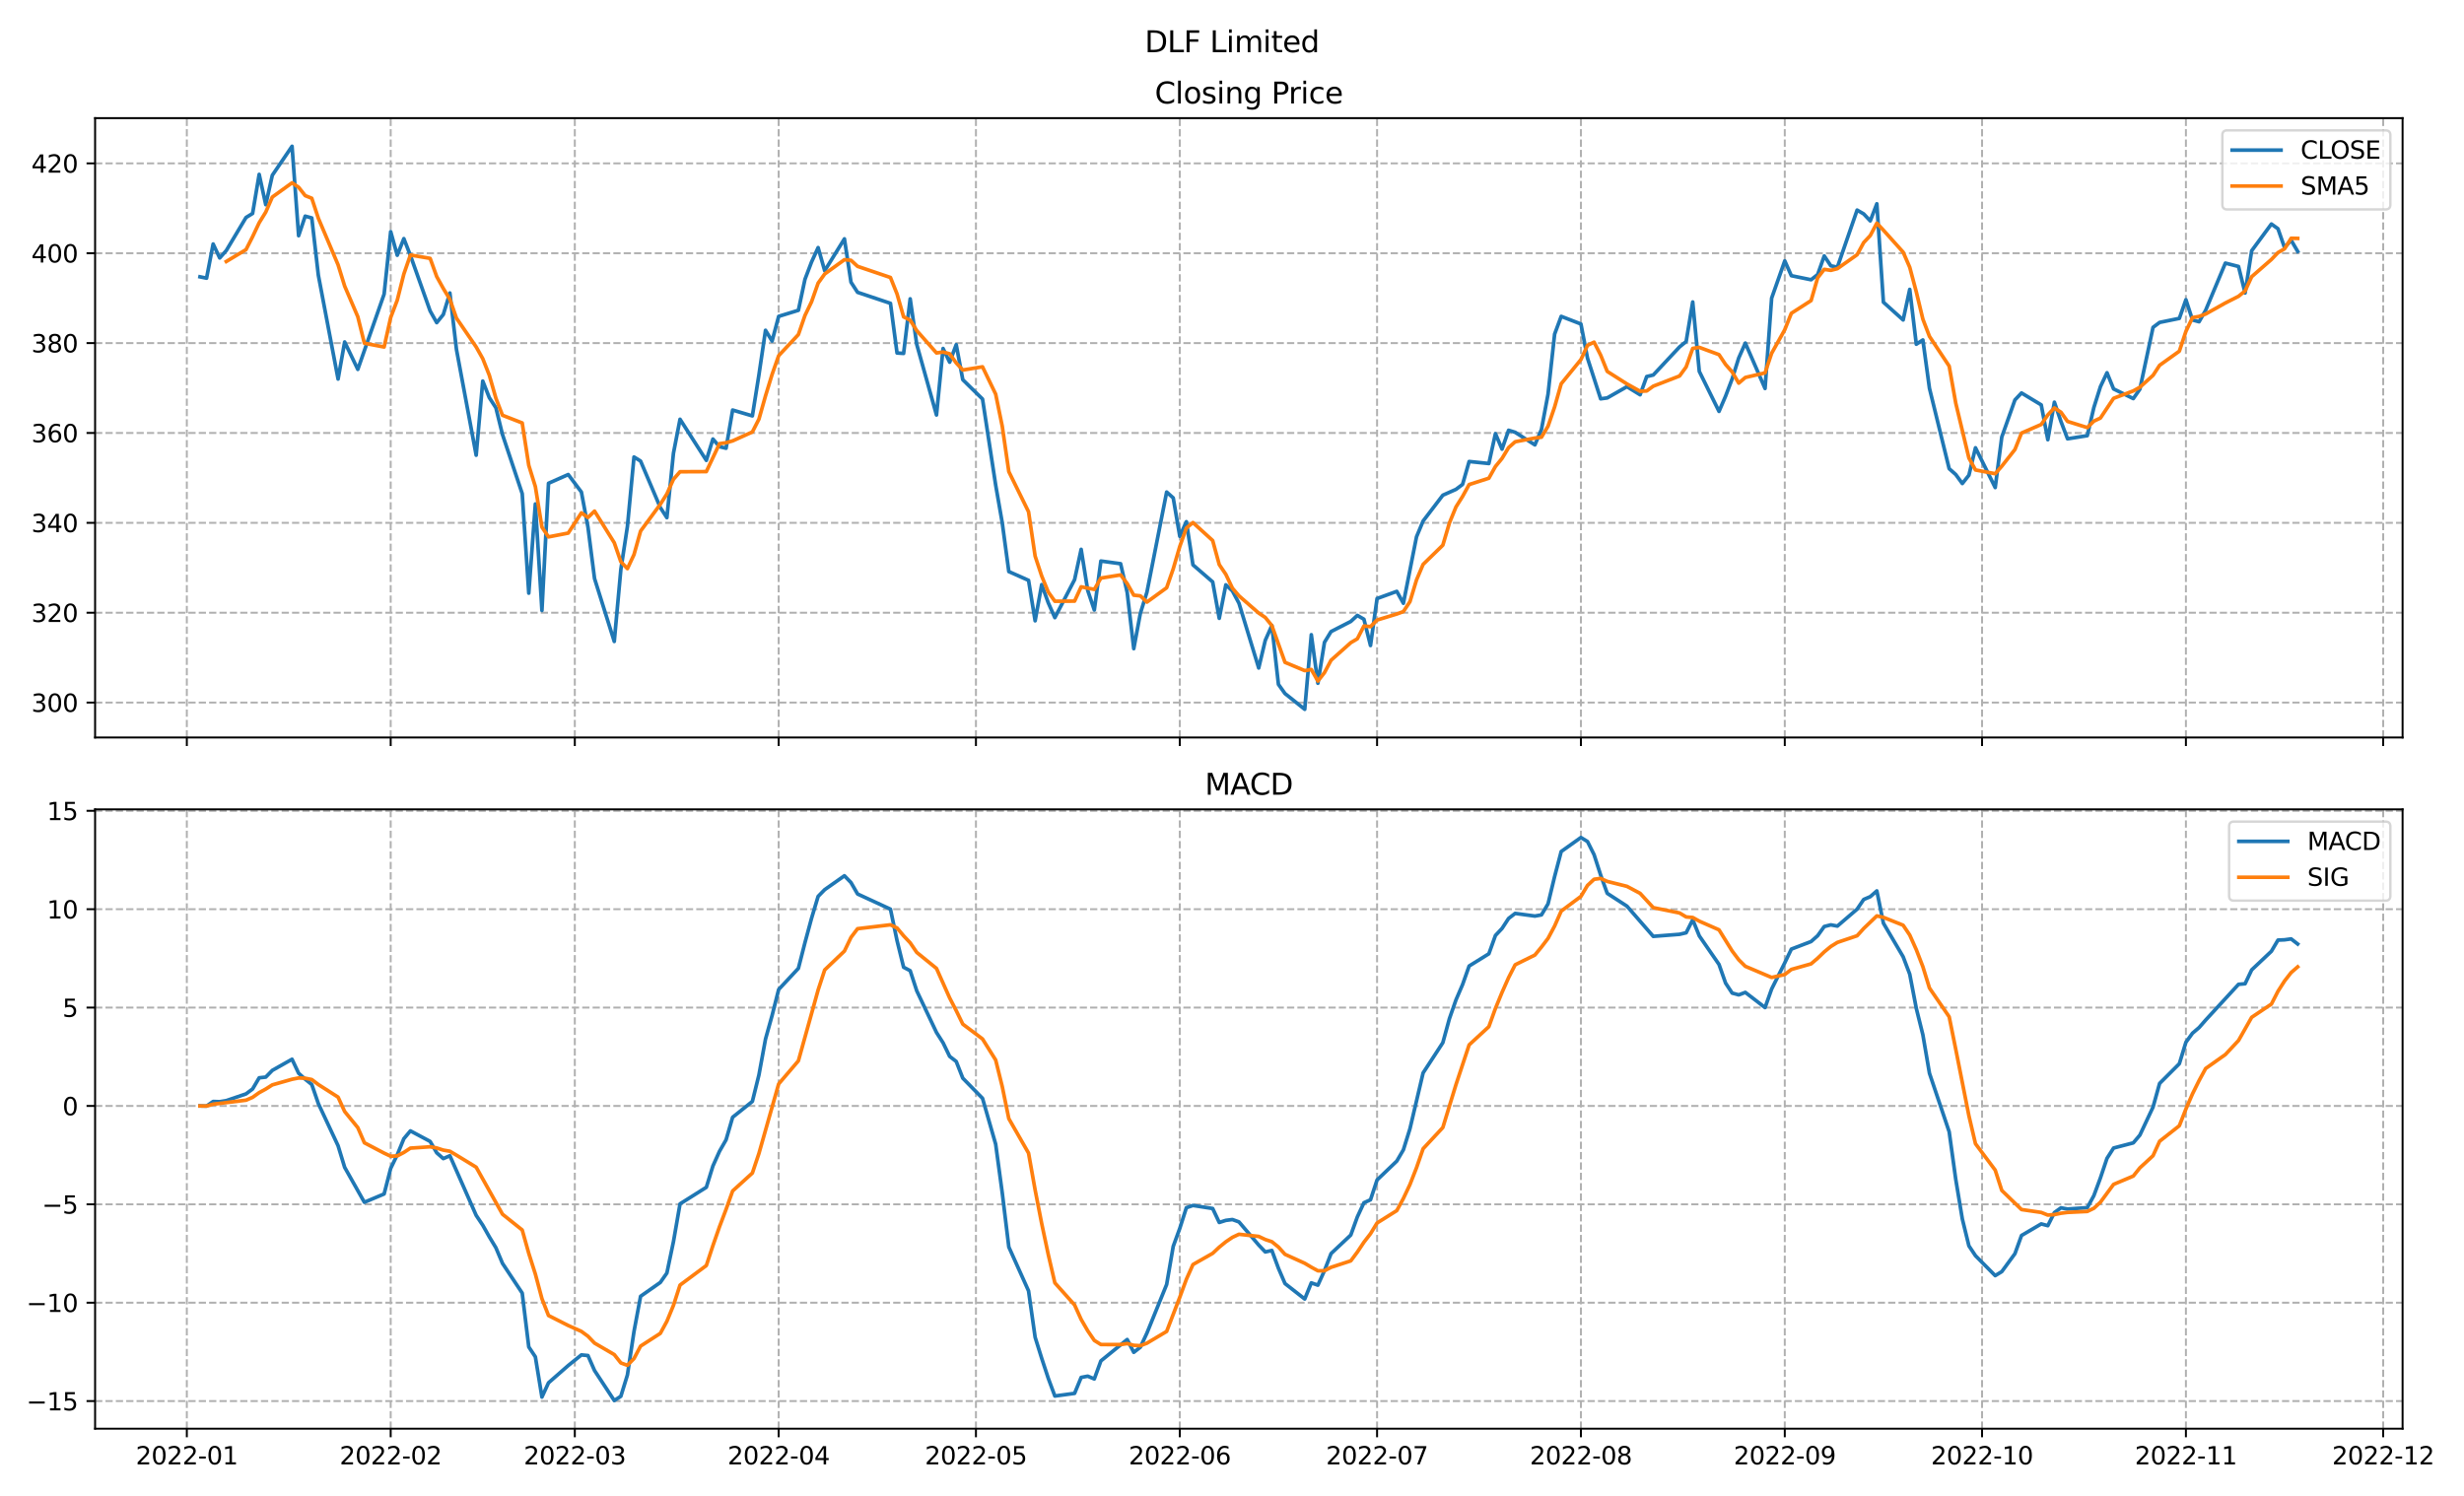 <?xml version="1.0" encoding="utf-8" standalone="no"?>
<!DOCTYPE svg PUBLIC "-//W3C//DTD SVG 1.1//EN"
  "http://www.w3.org/Graphics/SVG/1.1/DTD/svg11.dtd">
<svg xmlns:xlink="http://www.w3.org/1999/xlink" width="1008pt" height="612pt" viewBox="0 0 1008 612" xmlns="http://www.w3.org/2000/svg" version="1.1">
 <defs>
  <style type="text/css">*{stroke-linejoin: round; stroke-linecap: butt}</style>
 </defs>
 <g id="figure_1">
  <g id="patch_1">
   <path d="M 0 612 
L 1008 612 
L 1008 0 
L 0 0 
z
" style="fill: #ffffff"/>
  </g>
  <g id="axes_1">
   <g id="patch_2">
    <path d="M 38.905 301.718 
L 982.876 301.718 
L 982.876 48.332 
L 38.905 48.332 
z
" style="fill: #ffffff"/>
   </g>
   <g id="matplotlib.axis_1">
    <g id="xtick_1">
     <g id="line2d_1">
      <path d="M 76.432 301.718 
L 76.432 48.332 
" clip-path="url(#p56f698cfe9)" style="fill: none; stroke-dasharray: 2.96,1.28; stroke-dashoffset: 0; stroke: #b0b0b0; stroke-width: 0.8"/>
     </g>
     <g id="line2d_2">
      <defs>
       <path id="m2c0a112e47" d="M 0 0 
L 0 3.5 
" style="stroke: #000000; stroke-width: 0.8"/>
      </defs>
      <g>
       <use xlink:href="#m2c0a112e47" x="76.432" y="301.718" style="stroke: #000000; stroke-width: 0.8"/>
      </g>
     </g>
    </g>
    <g id="xtick_2">
     <g id="line2d_3">
      <path d="M 159.827 301.718 
L 159.827 48.332 
" clip-path="url(#p56f698cfe9)" style="fill: none; stroke-dasharray: 2.96,1.28; stroke-dashoffset: 0; stroke: #b0b0b0; stroke-width: 0.8"/>
     </g>
     <g id="line2d_4">
      <g>
       <use xlink:href="#m2c0a112e47" x="159.827" y="301.718" style="stroke: #000000; stroke-width: 0.8"/>
      </g>
     </g>
    </g>
    <g id="xtick_3">
     <g id="line2d_5">
      <path d="M 235.151 301.718 
L 235.151 48.332 
" clip-path="url(#p56f698cfe9)" style="fill: none; stroke-dasharray: 2.96,1.28; stroke-dashoffset: 0; stroke: #b0b0b0; stroke-width: 0.8"/>
     </g>
     <g id="line2d_6">
      <g>
       <use xlink:href="#m2c0a112e47" x="235.151" y="301.718" style="stroke: #000000; stroke-width: 0.8"/>
      </g>
     </g>
    </g>
    <g id="xtick_4">
     <g id="line2d_7">
      <path d="M 318.545 301.718 
L 318.545 48.332 
" clip-path="url(#p56f698cfe9)" style="fill: none; stroke-dasharray: 2.96,1.28; stroke-dashoffset: 0; stroke: #b0b0b0; stroke-width: 0.8"/>
     </g>
     <g id="line2d_8">
      <g>
       <use xlink:href="#m2c0a112e47" x="318.545" y="301.718" style="stroke: #000000; stroke-width: 0.8"/>
      </g>
     </g>
    </g>
    <g id="xtick_5">
     <g id="line2d_9">
      <path d="M 399.249 301.718 
L 399.249 48.332 
" clip-path="url(#p56f698cfe9)" style="fill: none; stroke-dasharray: 2.96,1.28; stroke-dashoffset: 0; stroke: #b0b0b0; stroke-width: 0.8"/>
     </g>
     <g id="line2d_10">
      <g>
       <use xlink:href="#m2c0a112e47" x="399.249" y="301.718" style="stroke: #000000; stroke-width: 0.8"/>
      </g>
     </g>
    </g>
    <g id="xtick_6">
     <g id="line2d_11">
      <path d="M 482.644 301.718 
L 482.644 48.332 
" clip-path="url(#p56f698cfe9)" style="fill: none; stroke-dasharray: 2.96,1.28; stroke-dashoffset: 0; stroke: #b0b0b0; stroke-width: 0.8"/>
     </g>
     <g id="line2d_12">
      <g>
       <use xlink:href="#m2c0a112e47" x="482.644" y="301.718" style="stroke: #000000; stroke-width: 0.8"/>
      </g>
     </g>
    </g>
    <g id="xtick_7">
     <g id="line2d_13">
      <path d="M 563.348 301.718 
L 563.348 48.332 
" clip-path="url(#p56f698cfe9)" style="fill: none; stroke-dasharray: 2.96,1.28; stroke-dashoffset: 0; stroke: #b0b0b0; stroke-width: 0.8"/>
     </g>
     <g id="line2d_14">
      <g>
       <use xlink:href="#m2c0a112e47" x="563.348" y="301.718" style="stroke: #000000; stroke-width: 0.8"/>
      </g>
     </g>
    </g>
    <g id="xtick_8">
     <g id="line2d_15">
      <path d="M 646.743 301.718 
L 646.743 48.332 
" clip-path="url(#p56f698cfe9)" style="fill: none; stroke-dasharray: 2.96,1.28; stroke-dashoffset: 0; stroke: #b0b0b0; stroke-width: 0.8"/>
     </g>
     <g id="line2d_16">
      <g>
       <use xlink:href="#m2c0a112e47" x="646.743" y="301.718" style="stroke: #000000; stroke-width: 0.8"/>
      </g>
     </g>
    </g>
    <g id="xtick_9">
     <g id="line2d_17">
      <path d="M 730.137 301.718 
L 730.137 48.332 
" clip-path="url(#p56f698cfe9)" style="fill: none; stroke-dasharray: 2.96,1.28; stroke-dashoffset: 0; stroke: #b0b0b0; stroke-width: 0.8"/>
     </g>
     <g id="line2d_18">
      <g>
       <use xlink:href="#m2c0a112e47" x="730.137" y="301.718" style="stroke: #000000; stroke-width: 0.8"/>
      </g>
     </g>
    </g>
    <g id="xtick_10">
     <g id="line2d_19">
      <path d="M 810.841 301.718 
L 810.841 48.332 
" clip-path="url(#p56f698cfe9)" style="fill: none; stroke-dasharray: 2.96,1.28; stroke-dashoffset: 0; stroke: #b0b0b0; stroke-width: 0.8"/>
     </g>
     <g id="line2d_20">
      <g>
       <use xlink:href="#m2c0a112e47" x="810.841" y="301.718" style="stroke: #000000; stroke-width: 0.8"/>
      </g>
     </g>
    </g>
    <g id="xtick_11">
     <g id="line2d_21">
      <path d="M 894.236 301.718 
L 894.236 48.332 
" clip-path="url(#p56f698cfe9)" style="fill: none; stroke-dasharray: 2.96,1.28; stroke-dashoffset: 0; stroke: #b0b0b0; stroke-width: 0.8"/>
     </g>
     <g id="line2d_22">
      <g>
       <use xlink:href="#m2c0a112e47" x="894.236" y="301.718" style="stroke: #000000; stroke-width: 0.8"/>
      </g>
     </g>
    </g>
    <g id="xtick_12">
     <g id="line2d_23">
      <path d="M 974.94 301.718 
L 974.94 48.332 
" clip-path="url(#p56f698cfe9)" style="fill: none; stroke-dasharray: 2.96,1.28; stroke-dashoffset: 0; stroke: #b0b0b0; stroke-width: 0.8"/>
     </g>
     <g id="line2d_24">
      <g>
       <use xlink:href="#m2c0a112e47" x="974.94" y="301.718" style="stroke: #000000; stroke-width: 0.8"/>
      </g>
     </g>
    </g>
   </g>
   <g id="matplotlib.axis_2">
    <g id="ytick_1">
     <g id="line2d_25">
      <path d="M 38.905 287.443 
L 982.876 287.443 
" clip-path="url(#p56f698cfe9)" style="fill: none; stroke-dasharray: 2.96,1.28; stroke-dashoffset: 0; stroke: #b0b0b0; stroke-width: 0.8"/>
     </g>
     <g id="line2d_26">
      <defs>
       <path id="m16d4b69a05" d="M 0 0 
L -3.5 0 
" style="stroke: #000000; stroke-width: 0.8"/>
      </defs>
      <g>
       <use xlink:href="#m16d4b69a05" x="38.905" y="287.443" style="stroke: #000000; stroke-width: 0.8"/>
      </g>
     </g>
     <g id="text_1">
      <!-- 300 -->
      <g transform="translate(12.817 291.242)scale(0.1 -0.1)">
       <defs>
        <path id="DejaVuSans-33" d="M 2597 2516 
Q 3050 2419 3304 2112 
Q 3559 1806 3559 1356 
Q 3559 666 3084 287 
Q 2609 -91 1734 -91 
Q 1441 -91 1130 -33 
Q 819 25 488 141 
L 488 750 
Q 750 597 1062 519 
Q 1375 441 1716 441 
Q 2309 441 2620 675 
Q 2931 909 2931 1356 
Q 2931 1769 2642 2001 
Q 2353 2234 1838 2234 
L 1294 2234 
L 1294 2753 
L 1863 2753 
Q 2328 2753 2575 2939 
Q 2822 3125 2822 3475 
Q 2822 3834 2567 4026 
Q 2313 4219 1838 4219 
Q 1578 4219 1281 4162 
Q 984 4106 628 3988 
L 628 4550 
Q 988 4650 1302 4700 
Q 1616 4750 1894 4750 
Q 2613 4750 3031 4423 
Q 3450 4097 3450 3541 
Q 3450 3153 3228 2886 
Q 3006 2619 2597 2516 
z
" transform="scale(0.016)"/>
        <path id="DejaVuSans-30" d="M 2034 4250 
Q 1547 4250 1301 3770 
Q 1056 3291 1056 2328 
Q 1056 1369 1301 889 
Q 1547 409 2034 409 
Q 2525 409 2770 889 
Q 3016 1369 3016 2328 
Q 3016 3291 2770 3770 
Q 2525 4250 2034 4250 
z
M 2034 4750 
Q 2819 4750 3233 4129 
Q 3647 3509 3647 2328 
Q 3647 1150 3233 529 
Q 2819 -91 2034 -91 
Q 1250 -91 836 529 
Q 422 1150 422 2328 
Q 422 3509 836 4129 
Q 1250 4750 2034 4750 
z
" transform="scale(0.016)"/>
       </defs>
       <use xlink:href="#DejaVuSans-33"/>
       <use xlink:href="#DejaVuSans-30" x="63.623"/>
       <use xlink:href="#DejaVuSans-30" x="127.246"/>
      </g>
     </g>
    </g>
    <g id="ytick_2">
     <g id="line2d_27">
      <path d="M 38.905 250.675 
L 982.876 250.675 
" clip-path="url(#p56f698cfe9)" style="fill: none; stroke-dasharray: 2.96,1.28; stroke-dashoffset: 0; stroke: #b0b0b0; stroke-width: 0.8"/>
     </g>
     <g id="line2d_28">
      <g>
       <use xlink:href="#m16d4b69a05" x="38.905" y="250.675" style="stroke: #000000; stroke-width: 0.8"/>
      </g>
     </g>
     <g id="text_2">
      <!-- 320 -->
      <g transform="translate(12.817 254.474)scale(0.1 -0.1)">
       <defs>
        <path id="DejaVuSans-32" d="M 1228 531 
L 3431 531 
L 3431 0 
L 469 0 
L 469 531 
Q 828 903 1448 1529 
Q 2069 2156 2228 2338 
Q 2531 2678 2651 2914 
Q 2772 3150 2772 3378 
Q 2772 3750 2511 3984 
Q 2250 4219 1831 4219 
Q 1534 4219 1204 4116 
Q 875 4013 500 3803 
L 500 4441 
Q 881 4594 1212 4672 
Q 1544 4750 1819 4750 
Q 2544 4750 2975 4387 
Q 3406 4025 3406 3419 
Q 3406 3131 3298 2873 
Q 3191 2616 2906 2266 
Q 2828 2175 2409 1742 
Q 1991 1309 1228 531 
z
" transform="scale(0.016)"/>
       </defs>
       <use xlink:href="#DejaVuSans-33"/>
       <use xlink:href="#DejaVuSans-32" x="63.623"/>
       <use xlink:href="#DejaVuSans-30" x="127.246"/>
      </g>
     </g>
    </g>
    <g id="ytick_3">
     <g id="line2d_29">
      <path d="M 38.905 213.907 
L 982.876 213.907 
" clip-path="url(#p56f698cfe9)" style="fill: none; stroke-dasharray: 2.96,1.28; stroke-dashoffset: 0; stroke: #b0b0b0; stroke-width: 0.8"/>
     </g>
     <g id="line2d_30">
      <g>
       <use xlink:href="#m16d4b69a05" x="38.905" y="213.907" style="stroke: #000000; stroke-width: 0.8"/>
      </g>
     </g>
     <g id="text_3">
      <!-- 340 -->
      <g transform="translate(12.817 217.706)scale(0.1 -0.1)">
       <defs>
        <path id="DejaVuSans-34" d="M 2419 4116 
L 825 1625 
L 2419 1625 
L 2419 4116 
z
M 2253 4666 
L 3047 4666 
L 3047 1625 
L 3713 1625 
L 3713 1100 
L 3047 1100 
L 3047 0 
L 2419 0 
L 2419 1100 
L 313 1100 
L 313 1709 
L 2253 4666 
z
" transform="scale(0.016)"/>
       </defs>
       <use xlink:href="#DejaVuSans-33"/>
       <use xlink:href="#DejaVuSans-34" x="63.623"/>
       <use xlink:href="#DejaVuSans-30" x="127.246"/>
      </g>
     </g>
    </g>
    <g id="ytick_4">
     <g id="line2d_31">
      <path d="M 38.905 177.139 
L 982.876 177.139 
" clip-path="url(#p56f698cfe9)" style="fill: none; stroke-dasharray: 2.96,1.28; stroke-dashoffset: 0; stroke: #b0b0b0; stroke-width: 0.8"/>
     </g>
     <g id="line2d_32">
      <g>
       <use xlink:href="#m16d4b69a05" x="38.905" y="177.139" style="stroke: #000000; stroke-width: 0.8"/>
      </g>
     </g>
     <g id="text_4">
      <!-- 360 -->
      <g transform="translate(12.817 180.938)scale(0.1 -0.1)">
       <defs>
        <path id="DejaVuSans-36" d="M 2113 2584 
Q 1688 2584 1439 2293 
Q 1191 2003 1191 1497 
Q 1191 994 1439 701 
Q 1688 409 2113 409 
Q 2538 409 2786 701 
Q 3034 994 3034 1497 
Q 3034 2003 2786 2293 
Q 2538 2584 2113 2584 
z
M 3366 4563 
L 3366 3988 
Q 3128 4100 2886 4159 
Q 2644 4219 2406 4219 
Q 1781 4219 1451 3797 
Q 1122 3375 1075 2522 
Q 1259 2794 1537 2939 
Q 1816 3084 2150 3084 
Q 2853 3084 3261 2657 
Q 3669 2231 3669 1497 
Q 3669 778 3244 343 
Q 2819 -91 2113 -91 
Q 1303 -91 875 529 
Q 447 1150 447 2328 
Q 447 3434 972 4092 
Q 1497 4750 2381 4750 
Q 2619 4750 2861 4703 
Q 3103 4656 3366 4563 
z
" transform="scale(0.016)"/>
       </defs>
       <use xlink:href="#DejaVuSans-33"/>
       <use xlink:href="#DejaVuSans-36" x="63.623"/>
       <use xlink:href="#DejaVuSans-30" x="127.246"/>
      </g>
     </g>
    </g>
    <g id="ytick_5">
     <g id="line2d_33">
      <path d="M 38.905 140.371 
L 982.876 140.371 
" clip-path="url(#p56f698cfe9)" style="fill: none; stroke-dasharray: 2.96,1.28; stroke-dashoffset: 0; stroke: #b0b0b0; stroke-width: 0.8"/>
     </g>
     <g id="line2d_34">
      <g>
       <use xlink:href="#m16d4b69a05" x="38.905" y="140.371" style="stroke: #000000; stroke-width: 0.8"/>
      </g>
     </g>
     <g id="text_5">
      <!-- 380 -->
      <g transform="translate(12.817 144.17)scale(0.1 -0.1)">
       <defs>
        <path id="DejaVuSans-38" d="M 2034 2216 
Q 1584 2216 1326 1975 
Q 1069 1734 1069 1313 
Q 1069 891 1326 650 
Q 1584 409 2034 409 
Q 2484 409 2743 651 
Q 3003 894 3003 1313 
Q 3003 1734 2745 1975 
Q 2488 2216 2034 2216 
z
M 1403 2484 
Q 997 2584 770 2862 
Q 544 3141 544 3541 
Q 544 4100 942 4425 
Q 1341 4750 2034 4750 
Q 2731 4750 3128 4425 
Q 3525 4100 3525 3541 
Q 3525 3141 3298 2862 
Q 3072 2584 2669 2484 
Q 3125 2378 3379 2068 
Q 3634 1759 3634 1313 
Q 3634 634 3220 271 
Q 2806 -91 2034 -91 
Q 1263 -91 848 271 
Q 434 634 434 1313 
Q 434 1759 690 2068 
Q 947 2378 1403 2484 
z
M 1172 3481 
Q 1172 3119 1398 2916 
Q 1625 2713 2034 2713 
Q 2441 2713 2670 2916 
Q 2900 3119 2900 3481 
Q 2900 3844 2670 4047 
Q 2441 4250 2034 4250 
Q 1625 4250 1398 4047 
Q 1172 3844 1172 3481 
z
" transform="scale(0.016)"/>
       </defs>
       <use xlink:href="#DejaVuSans-33"/>
       <use xlink:href="#DejaVuSans-38" x="63.623"/>
       <use xlink:href="#DejaVuSans-30" x="127.246"/>
      </g>
     </g>
    </g>
    <g id="ytick_6">
     <g id="line2d_35">
      <path d="M 38.905 103.603 
L 982.876 103.603 
" clip-path="url(#p56f698cfe9)" style="fill: none; stroke-dasharray: 2.96,1.28; stroke-dashoffset: 0; stroke: #b0b0b0; stroke-width: 0.8"/>
     </g>
     <g id="line2d_36">
      <g>
       <use xlink:href="#m16d4b69a05" x="38.905" y="103.603" style="stroke: #000000; stroke-width: 0.8"/>
      </g>
     </g>
     <g id="text_6">
      <!-- 400 -->
      <g transform="translate(12.817 107.402)scale(0.1 -0.1)">
       <use xlink:href="#DejaVuSans-34"/>
       <use xlink:href="#DejaVuSans-30" x="63.623"/>
       <use xlink:href="#DejaVuSans-30" x="127.246"/>
      </g>
     </g>
    </g>
    <g id="ytick_7">
     <g id="line2d_37">
      <path d="M 38.905 66.835 
L 982.876 66.835 
" clip-path="url(#p56f698cfe9)" style="fill: none; stroke-dasharray: 2.96,1.28; stroke-dashoffset: 0; stroke: #b0b0b0; stroke-width: 0.8"/>
     </g>
     <g id="line2d_38">
      <g>
       <use xlink:href="#m16d4b69a05" x="38.905" y="66.835" style="stroke: #000000; stroke-width: 0.8"/>
      </g>
     </g>
     <g id="text_7">
      <!-- 420 -->
      <g transform="translate(12.817 70.635)scale(0.1 -0.1)">
       <use xlink:href="#DejaVuSans-34"/>
       <use xlink:href="#DejaVuSans-32" x="63.623"/>
       <use xlink:href="#DejaVuSans-30" x="127.246"/>
      </g>
     </g>
    </g>
   </g>
   <g id="line2d_39">
    <path d="M 81.812 113.255 
L 84.503 113.806 
L 87.193 99.835 
L 89.883 105.534 
L 92.573 102.5 
L 100.643 88.988 
L 103.334 87.333 
L 106.024 71.339 
L 108.714 83.749 
L 111.404 71.707 
L 119.474 59.849 
L 122.165 96.433 
L 124.855 88.436 
L 127.545 89.172 
L 130.235 112.611 
L 138.305 155.078 
L 140.996 139.912 
L 146.376 151.126 
L 157.137 120.333 
L 159.827 94.779 
L 162.517 104.43 
L 165.207 97.628 
L 167.897 104.522 
L 175.968 127.227 
L 178.658 132.006 
L 181.348 128.697 
L 184.038 119.873 
L 186.728 142.945 
L 194.799 186.239 
L 197.489 155.906 
L 200.179 162.708 
L 202.869 166.844 
L 205.559 177.782 
L 213.63 201.957 
L 216.32 242.678 
L 219.01 206.186 
L 221.7 249.756 
L 224.39 197.729 
L 232.461 194.144 
L 237.841 201.314 
L 240.531 215.653 
L 243.221 236.703 
L 251.292 262.441 
L 253.982 233.026 
L 256.672 215.378 
L 259.362 186.974 
L 262.052 188.629 
L 270.123 207.656 
L 272.813 211.793 
L 275.503 185.412 
L 278.193 171.532 
L 288.954 188.353 
L 291.644 179.621 
L 294.334 182.746 
L 297.024 183.39 
L 299.714 167.763 
L 307.785 170.153 
L 310.475 153.332 
L 313.165 135.132 
L 315.855 139.544 
L 318.545 129.433 
L 326.616 126.951 
L 329.306 114.266 
L 331.996 107.188 
L 334.686 101.305 
L 337.376 110.773 
L 345.447 97.72 
L 348.137 115.461 
L 350.827 119.597 
L 364.278 124.101 
L 366.968 144.416 
L 369.658 144.599 
L 372.348 122.263 
L 375.038 140.923 
L 383.109 169.785 
L 385.799 142.577 
L 388.489 148.184 
L 391.179 141.015 
L 393.869 155.354 
L 401.94 163.259 
L 407.32 198.464 
L 410.01 213.907 
L 412.7 233.853 
L 420.771 237.438 
L 423.461 253.984 
L 426.151 239.185 
L 428.841 246.63 
L 431.531 252.697 
L 439.602 237.163 
L 442.292 224.753 
L 444.982 241.575 
L 447.672 249.572 
L 450.362 229.533 
L 458.433 230.636 
L 461.123 242.402 
L 463.813 265.382 
L 466.503 250.951 
L 469.193 242.31 
L 477.264 201.314 
L 479.954 203.704 
L 482.644 219.422 
L 485.334 213.447 
L 488.024 231.096 
L 496.095 238.082 
L 498.785 252.973 
L 501.475 239.277 
L 504.165 241.759 
L 506.855 246.814 
L 514.926 273.287 
L 517.616 261.981 
L 520.306 255.914 
L 522.996 279.997 
L 525.686 283.766 
L 533.757 290.2 
L 536.447 259.683 
L 539.137 279.538 
L 541.827 262.808 
L 544.517 258.396 
L 552.588 254.26 
L 555.278 251.778 
L 557.968 253.34 
L 560.658 264.095 
L 563.348 244.884 
L 571.419 241.942 
L 574.109 246.814 
L 579.489 219.606 
L 582.179 213.172 
L 590.25 202.601 
L 595.63 200.211 
L 598.32 198.189 
L 601.01 188.813 
L 609.081 189.64 
L 611.771 177.415 
L 614.461 183.757 
L 617.151 176.036 
L 619.841 176.863 
L 627.912 182.011 
L 630.602 175.668 
L 633.292 161.237 
L 635.982 136.694 
L 638.672 129.433 
L 646.743 132.558 
L 649.433 146.53 
L 654.813 163.167 
L 657.503 162.8 
L 665.574 158.204 
L 670.954 161.513 
L 673.644 154.067 
L 676.334 153.424 
L 687.095 141.934 
L 689.785 139.728 
L 692.475 123.55 
L 695.165 151.953 
L 703.236 168.315 
L 705.926 162.064 
L 708.616 154.986 
L 711.306 146.438 
L 713.996 140.371 
L 722.067 158.939 
L 724.757 121.987 
L 730.137 106.728 
L 732.827 112.795 
L 740.898 114.45 
L 743.588 112.336 
L 746.278 104.706 
L 748.968 108.751 
L 751.658 109.302 
L 759.729 85.955 
L 762.419 87.517 
L 765.109 90.367 
L 767.799 83.381 
L 770.489 123.642 
L 778.56 130.903 
L 781.25 118.402 
L 783.94 140.831 
L 786.63 139.084 
L 789.32 158.847 
L 797.391 191.754 
L 800.081 194.144 
L 802.771 197.821 
L 805.461 194.42 
L 808.151 183.206 
L 816.222 199.475 
L 818.912 178.794 
L 824.292 163.627 
L 826.982 160.777 
L 835.053 165.649 
L 837.743 179.897 
L 840.433 164.546 
L 843.123 172.451 
L 845.813 179.529 
L 853.884 178.242 
L 856.574 166.752 
L 859.264 158.204 
L 861.954 152.505 
L 864.644 159.123 
L 872.715 163.075 
L 875.405 159.215 
L 880.785 133.937 
L 883.475 131.914 
L 891.546 130.26 
L 894.236 122.631 
L 896.926 130.903 
L 899.616 131.639 
L 902.306 126.951 
L 910.377 107.648 
L 915.757 109.026 
L 918.447 119.873 
L 921.137 102.592 
L 929.208 91.654 
L 931.898 93.584 
L 934.588 101.305 
L 937.278 98.272 
L 939.968 102.868 
L 939.968 102.868 
" clip-path="url(#p56f698cfe9)" style="fill: none; stroke: #1f77b4; stroke-width: 1.5; stroke-linecap: square"/>
   </g>
   <g id="line2d_40">
    <path d="M 92.573 106.986 
L 100.643 102.132 
L 103.334 96.838 
L 106.024 91.139 
L 108.714 86.782 
L 111.404 80.623 
L 119.474 74.796 
L 122.165 76.616 
L 124.855 80.035 
L 127.545 81.12 
L 130.235 89.3 
L 138.305 108.346 
L 140.996 117.042 
L 146.376 129.58 
L 149.066 140.426 
L 157.137 141.971 
L 159.827 129.911 
L 162.517 122.814 
L 165.207 112.115 
L 167.897 104.339 
L 175.968 105.717 
L 178.658 113.163 
L 181.348 118.016 
L 184.038 122.465 
L 186.728 130.15 
L 194.799 141.952 
L 197.489 146.732 
L 200.179 153.534 
L 202.869 162.928 
L 205.559 169.896 
L 213.63 173.039 
L 216.32 190.394 
L 219.01 199.089 
L 221.7 215.672 
L 224.39 219.661 
L 232.461 218.098 
L 237.841 209.826 
L 240.531 211.719 
L 243.221 209.109 
L 251.292 222.051 
L 253.982 229.827 
L 256.672 232.64 
L 259.362 226.904 
L 262.052 217.29 
L 270.123 206.333 
L 272.813 202.086 
L 275.503 196.093 
L 278.193 193.004 
L 288.954 192.949 
L 294.334 181.533 
L 297.024 181.128 
L 299.714 180.375 
L 307.785 176.735 
L 310.475 171.477 
L 313.165 161.954 
L 315.855 153.185 
L 318.545 145.519 
L 326.616 136.878 
L 329.306 129.065 
L 331.996 123.476 
L 334.686 115.829 
L 337.376 112.097 
L 345.447 106.25 
L 348.137 106.489 
L 350.827 108.971 
L 364.278 113.531 
L 366.968 120.259 
L 369.658 129.635 
L 372.348 130.995 
L 375.038 135.26 
L 383.109 144.397 
L 385.799 144.03 
L 388.489 144.746 
L 391.179 148.497 
L 393.869 151.383 
L 401.94 150.078 
L 407.32 161.255 
L 410.01 174.4 
L 412.7 192.968 
L 420.771 209.384 
L 423.461 227.529 
L 426.151 235.673 
L 428.841 242.218 
L 431.531 245.987 
L 439.602 245.932 
L 442.292 240.086 
L 447.672 241.152 
L 450.362 236.519 
L 458.433 235.214 
L 461.123 238.744 
L 463.813 243.505 
L 466.503 243.781 
L 469.193 246.336 
L 477.264 240.472 
L 479.954 232.732 
L 482.644 223.54 
L 485.334 216.039 
L 488.024 213.797 
L 496.095 221.15 
L 498.785 231.004 
L 501.475 234.975 
L 504.165 240.637 
L 506.855 243.781 
L 514.926 250.822 
L 517.616 252.623 
L 520.306 255.951 
L 525.686 270.989 
L 533.757 274.372 
L 536.447 273.912 
L 539.137 278.637 
L 541.827 275.199 
L 544.517 270.125 
L 552.588 262.937 
L 555.278 261.356 
L 557.968 256.116 
L 560.658 256.374 
L 563.348 253.671 
L 571.419 251.208 
L 574.109 250.215 
L 576.799 246.152 
L 579.489 237.255 
L 582.179 230.912 
L 590.25 223.044 
L 592.94 213.962 
L 595.63 207.399 
L 598.32 203.116 
L 601.01 198.244 
L 609.081 195.652 
L 611.771 190.853 
L 614.461 187.563 
L 617.151 183.132 
L 619.841 180.742 
L 627.912 179.216 
L 630.602 178.867 
L 633.292 174.363 
L 635.982 166.495 
L 638.672 157.009 
L 646.743 147.118 
L 649.433 141.29 
L 652.123 139.985 
L 654.813 145.28 
L 657.503 151.953 
L 665.574 157.082 
L 670.954 160.079 
L 673.644 159.95 
L 676.334 158.001 
L 687.095 153.828 
L 689.785 150.133 
L 692.475 142.54 
L 695.165 142.118 
L 703.236 145.096 
L 705.926 149.122 
L 708.616 152.174 
L 711.306 156.751 
L 713.996 154.435 
L 722.067 152.56 
L 724.757 144.544 
L 730.137 134.893 
L 732.827 128.164 
L 740.898 122.98 
L 743.588 113.659 
L 746.278 110.203 
L 748.968 110.607 
L 751.658 109.909 
L 759.729 104.21 
L 762.419 99.246 
L 765.109 96.378 
L 767.799 91.304 
L 770.489 94.172 
L 778.56 103.162 
L 781.25 109.339 
L 783.94 119.432 
L 786.63 130.572 
L 789.32 137.614 
L 797.391 149.784 
L 800.081 164.932 
L 805.461 187.397 
L 808.151 192.269 
L 816.222 193.813 
L 818.912 190.743 
L 824.292 183.904 
L 826.982 177.176 
L 835.053 173.664 
L 837.743 169.749 
L 840.433 166.899 
L 843.123 168.664 
L 845.813 172.414 
L 853.884 174.933 
L 856.574 172.304 
L 859.264 171.036 
L 864.644 162.965 
L 872.715 159.932 
L 875.405 158.424 
L 880.785 153.571 
L 883.475 149.453 
L 891.546 143.68 
L 894.236 135.591 
L 896.926 129.929 
L 899.616 129.469 
L 902.306 128.477 
L 910.377 123.954 
L 915.757 121.233 
L 918.447 119.027 
L 921.137 113.218 
L 929.208 106.159 
L 931.898 103.346 
L 934.588 101.802 
L 937.278 97.481 
L 939.968 97.537 
L 939.968 97.537 
" clip-path="url(#p56f698cfe9)" style="fill: none; stroke: #ff7f0e; stroke-width: 1.5; stroke-linecap: square"/>
   </g>
   <g id="patch_3">
    <path d="M 38.905 301.718 
L 38.905 48.332 
" style="fill: none; stroke: #000000; stroke-width: 0.8; stroke-linejoin: miter; stroke-linecap: square"/>
   </g>
   <g id="patch_4">
    <path d="M 982.876 301.718 
L 982.876 48.332 
" style="fill: none; stroke: #000000; stroke-width: 0.8; stroke-linejoin: miter; stroke-linecap: square"/>
   </g>
   <g id="patch_5">
    <path d="M 38.905 301.718 
L 982.876 301.718 
" style="fill: none; stroke: #000000; stroke-width: 0.8; stroke-linejoin: miter; stroke-linecap: square"/>
   </g>
   <g id="patch_6">
    <path d="M 38.905 48.332 
L 982.876 48.332 
" style="fill: none; stroke: #000000; stroke-width: 0.8; stroke-linejoin: miter; stroke-linecap: square"/>
   </g>
   <g id="text_8">
    <!-- Closing Price -->
    <g transform="translate(472.414 42.332)scale(0.12 -0.12)">
     <defs>
      <path id="DejaVuSans-43" d="M 4122 4306 
L 4122 3641 
Q 3803 3938 3442 4084 
Q 3081 4231 2675 4231 
Q 1875 4231 1450 3742 
Q 1025 3253 1025 2328 
Q 1025 1406 1450 917 
Q 1875 428 2675 428 
Q 3081 428 3442 575 
Q 3803 722 4122 1019 
L 4122 359 
Q 3791 134 3420 21 
Q 3050 -91 2638 -91 
Q 1578 -91 968 557 
Q 359 1206 359 2328 
Q 359 3453 968 4101 
Q 1578 4750 2638 4750 
Q 3056 4750 3426 4639 
Q 3797 4528 4122 4306 
z
" transform="scale(0.016)"/>
      <path id="DejaVuSans-6c" d="M 603 4863 
L 1178 4863 
L 1178 0 
L 603 0 
L 603 4863 
z
" transform="scale(0.016)"/>
      <path id="DejaVuSans-6f" d="M 1959 3097 
Q 1497 3097 1228 2736 
Q 959 2375 959 1747 
Q 959 1119 1226 758 
Q 1494 397 1959 397 
Q 2419 397 2687 759 
Q 2956 1122 2956 1747 
Q 2956 2369 2687 2733 
Q 2419 3097 1959 3097 
z
M 1959 3584 
Q 2709 3584 3137 3096 
Q 3566 2609 3566 1747 
Q 3566 888 3137 398 
Q 2709 -91 1959 -91 
Q 1206 -91 779 398 
Q 353 888 353 1747 
Q 353 2609 779 3096 
Q 1206 3584 1959 3584 
z
" transform="scale(0.016)"/>
      <path id="DejaVuSans-73" d="M 2834 3397 
L 2834 2853 
Q 2591 2978 2328 3040 
Q 2066 3103 1784 3103 
Q 1356 3103 1142 2972 
Q 928 2841 928 2578 
Q 928 2378 1081 2264 
Q 1234 2150 1697 2047 
L 1894 2003 
Q 2506 1872 2764 1633 
Q 3022 1394 3022 966 
Q 3022 478 2636 193 
Q 2250 -91 1575 -91 
Q 1294 -91 989 -36 
Q 684 19 347 128 
L 347 722 
Q 666 556 975 473 
Q 1284 391 1588 391 
Q 1994 391 2212 530 
Q 2431 669 2431 922 
Q 2431 1156 2273 1281 
Q 2116 1406 1581 1522 
L 1381 1569 
Q 847 1681 609 1914 
Q 372 2147 372 2553 
Q 372 3047 722 3315 
Q 1072 3584 1716 3584 
Q 2034 3584 2315 3537 
Q 2597 3491 2834 3397 
z
" transform="scale(0.016)"/>
      <path id="DejaVuSans-69" d="M 603 3500 
L 1178 3500 
L 1178 0 
L 603 0 
L 603 3500 
z
M 603 4863 
L 1178 4863 
L 1178 4134 
L 603 4134 
L 603 4863 
z
" transform="scale(0.016)"/>
      <path id="DejaVuSans-6e" d="M 3513 2113 
L 3513 0 
L 2938 0 
L 2938 2094 
Q 2938 2591 2744 2837 
Q 2550 3084 2163 3084 
Q 1697 3084 1428 2787 
Q 1159 2491 1159 1978 
L 1159 0 
L 581 0 
L 581 3500 
L 1159 3500 
L 1159 2956 
Q 1366 3272 1645 3428 
Q 1925 3584 2291 3584 
Q 2894 3584 3203 3211 
Q 3513 2838 3513 2113 
z
" transform="scale(0.016)"/>
      <path id="DejaVuSans-67" d="M 2906 1791 
Q 2906 2416 2648 2759 
Q 2391 3103 1925 3103 
Q 1463 3103 1205 2759 
Q 947 2416 947 1791 
Q 947 1169 1205 825 
Q 1463 481 1925 481 
Q 2391 481 2648 825 
Q 2906 1169 2906 1791 
z
M 3481 434 
Q 3481 -459 3084 -895 
Q 2688 -1331 1869 -1331 
Q 1566 -1331 1297 -1286 
Q 1028 -1241 775 -1147 
L 775 -588 
Q 1028 -725 1275 -790 
Q 1522 -856 1778 -856 
Q 2344 -856 2625 -561 
Q 2906 -266 2906 331 
L 2906 616 
Q 2728 306 2450 153 
Q 2172 0 1784 0 
Q 1141 0 747 490 
Q 353 981 353 1791 
Q 353 2603 747 3093 
Q 1141 3584 1784 3584 
Q 2172 3584 2450 3431 
Q 2728 3278 2906 2969 
L 2906 3500 
L 3481 3500 
L 3481 434 
z
" transform="scale(0.016)"/>
      <path id="DejaVuSans-20" transform="scale(0.016)"/>
      <path id="DejaVuSans-50" d="M 1259 4147 
L 1259 2394 
L 2053 2394 
Q 2494 2394 2734 2622 
Q 2975 2850 2975 3272 
Q 2975 3691 2734 3919 
Q 2494 4147 2053 4147 
L 1259 4147 
z
M 628 4666 
L 2053 4666 
Q 2838 4666 3239 4311 
Q 3641 3956 3641 3272 
Q 3641 2581 3239 2228 
Q 2838 1875 2053 1875 
L 1259 1875 
L 1259 0 
L 628 0 
L 628 4666 
z
" transform="scale(0.016)"/>
      <path id="DejaVuSans-72" d="M 2631 2963 
Q 2534 3019 2420 3045 
Q 2306 3072 2169 3072 
Q 1681 3072 1420 2755 
Q 1159 2438 1159 1844 
L 1159 0 
L 581 0 
L 581 3500 
L 1159 3500 
L 1159 2956 
Q 1341 3275 1631 3429 
Q 1922 3584 2338 3584 
Q 2397 3584 2469 3576 
Q 2541 3569 2628 3553 
L 2631 2963 
z
" transform="scale(0.016)"/>
      <path id="DejaVuSans-63" d="M 3122 3366 
L 3122 2828 
Q 2878 2963 2633 3030 
Q 2388 3097 2138 3097 
Q 1578 3097 1268 2742 
Q 959 2388 959 1747 
Q 959 1106 1268 751 
Q 1578 397 2138 397 
Q 2388 397 2633 464 
Q 2878 531 3122 666 
L 3122 134 
Q 2881 22 2623 -34 
Q 2366 -91 2075 -91 
Q 1284 -91 818 406 
Q 353 903 353 1747 
Q 353 2603 823 3093 
Q 1294 3584 2113 3584 
Q 2378 3584 2631 3529 
Q 2884 3475 3122 3366 
z
" transform="scale(0.016)"/>
      <path id="DejaVuSans-65" d="M 3597 1894 
L 3597 1613 
L 953 1613 
Q 991 1019 1311 708 
Q 1631 397 2203 397 
Q 2534 397 2845 478 
Q 3156 559 3463 722 
L 3463 178 
Q 3153 47 2828 -22 
Q 2503 -91 2169 -91 
Q 1331 -91 842 396 
Q 353 884 353 1716 
Q 353 2575 817 3079 
Q 1281 3584 2069 3584 
Q 2775 3584 3186 3129 
Q 3597 2675 3597 1894 
z
M 3022 2063 
Q 3016 2534 2758 2815 
Q 2500 3097 2075 3097 
Q 1594 3097 1305 2825 
Q 1016 2553 972 2059 
L 3022 2063 
z
" transform="scale(0.016)"/>
     </defs>
     <use xlink:href="#DejaVuSans-43"/>
     <use xlink:href="#DejaVuSans-6c" x="69.824"/>
     <use xlink:href="#DejaVuSans-6f" x="97.607"/>
     <use xlink:href="#DejaVuSans-73" x="158.789"/>
     <use xlink:href="#DejaVuSans-69" x="210.889"/>
     <use xlink:href="#DejaVuSans-6e" x="238.672"/>
     <use xlink:href="#DejaVuSans-67" x="302.051"/>
     <use xlink:href="#DejaVuSans-20" x="365.527"/>
     <use xlink:href="#DejaVuSans-50" x="397.314"/>
     <use xlink:href="#DejaVuSans-72" x="455.867"/>
     <use xlink:href="#DejaVuSans-69" x="496.98"/>
     <use xlink:href="#DejaVuSans-63" x="524.764"/>
     <use xlink:href="#DejaVuSans-65" x="579.744"/>
    </g>
   </g>
   <g id="legend_1">
    <g id="patch_7">
     <path d="M 911.145 85.688 
L 975.876 85.688 
Q 977.876 85.688 977.876 83.688 
L 977.876 55.332 
Q 977.876 53.332 975.876 53.332 
L 911.145 53.332 
Q 909.145 53.332 909.145 55.332 
L 909.145 83.688 
Q 909.145 85.688 911.145 85.688 
z
" style="fill: #ffffff; opacity: 0.8; stroke: #cccccc; stroke-linejoin: miter"/>
    </g>
    <g id="line2d_41">
     <path d="M 913.145 61.43 
L 923.145 61.43 
L 933.145 61.43 
" style="fill: none; stroke: #1f77b4; stroke-width: 1.5; stroke-linecap: square"/>
    </g>
    <g id="text_9">
     <!-- CLOSE -->
     <g transform="translate(941.145 64.93)scale(0.1 -0.1)">
      <defs>
       <path id="DejaVuSans-4c" d="M 628 4666 
L 1259 4666 
L 1259 531 
L 3531 531 
L 3531 0 
L 628 0 
L 628 4666 
z
" transform="scale(0.016)"/>
       <path id="DejaVuSans-4f" d="M 2522 4238 
Q 1834 4238 1429 3725 
Q 1025 3213 1025 2328 
Q 1025 1447 1429 934 
Q 1834 422 2522 422 
Q 3209 422 3611 934 
Q 4013 1447 4013 2328 
Q 4013 3213 3611 3725 
Q 3209 4238 2522 4238 
z
M 2522 4750 
Q 3503 4750 4090 4092 
Q 4678 3434 4678 2328 
Q 4678 1225 4090 567 
Q 3503 -91 2522 -91 
Q 1538 -91 948 565 
Q 359 1222 359 2328 
Q 359 3434 948 4092 
Q 1538 4750 2522 4750 
z
" transform="scale(0.016)"/>
       <path id="DejaVuSans-53" d="M 3425 4513 
L 3425 3897 
Q 3066 4069 2747 4153 
Q 2428 4238 2131 4238 
Q 1616 4238 1336 4038 
Q 1056 3838 1056 3469 
Q 1056 3159 1242 3001 
Q 1428 2844 1947 2747 
L 2328 2669 
Q 3034 2534 3370 2195 
Q 3706 1856 3706 1288 
Q 3706 609 3251 259 
Q 2797 -91 1919 -91 
Q 1588 -91 1214 -16 
Q 841 59 441 206 
L 441 856 
Q 825 641 1194 531 
Q 1563 422 1919 422 
Q 2459 422 2753 634 
Q 3047 847 3047 1241 
Q 3047 1584 2836 1778 
Q 2625 1972 2144 2069 
L 1759 2144 
Q 1053 2284 737 2584 
Q 422 2884 422 3419 
Q 422 4038 858 4394 
Q 1294 4750 2059 4750 
Q 2388 4750 2728 4690 
Q 3069 4631 3425 4513 
z
" transform="scale(0.016)"/>
       <path id="DejaVuSans-45" d="M 628 4666 
L 3578 4666 
L 3578 4134 
L 1259 4134 
L 1259 2753 
L 3481 2753 
L 3481 2222 
L 1259 2222 
L 1259 531 
L 3634 531 
L 3634 0 
L 628 0 
L 628 4666 
z
" transform="scale(0.016)"/>
      </defs>
      <use xlink:href="#DejaVuSans-43"/>
      <use xlink:href="#DejaVuSans-4c" x="69.824"/>
      <use xlink:href="#DejaVuSans-4f" x="121.912"/>
      <use xlink:href="#DejaVuSans-53" x="200.623"/>
      <use xlink:href="#DejaVuSans-45" x="264.1"/>
     </g>
    </g>
    <g id="line2d_42">
     <path d="M 913.145 76.108 
L 923.145 76.108 
L 933.145 76.108 
" style="fill: none; stroke: #ff7f0e; stroke-width: 1.5; stroke-linecap: square"/>
    </g>
    <g id="text_10">
     <!-- SMA5 -->
     <g transform="translate(941.145 79.608)scale(0.1 -0.1)">
      <defs>
       <path id="DejaVuSans-4d" d="M 628 4666 
L 1569 4666 
L 2759 1491 
L 3956 4666 
L 4897 4666 
L 4897 0 
L 4281 0 
L 4281 4097 
L 3078 897 
L 2444 897 
L 1241 4097 
L 1241 0 
L 628 0 
L 628 4666 
z
" transform="scale(0.016)"/>
       <path id="DejaVuSans-41" d="M 2188 4044 
L 1331 1722 
L 3047 1722 
L 2188 4044 
z
M 1831 4666 
L 2547 4666 
L 4325 0 
L 3669 0 
L 3244 1197 
L 1141 1197 
L 716 0 
L 50 0 
L 1831 4666 
z
" transform="scale(0.016)"/>
       <path id="DejaVuSans-35" d="M 691 4666 
L 3169 4666 
L 3169 4134 
L 1269 4134 
L 1269 2991 
Q 1406 3038 1543 3061 
Q 1681 3084 1819 3084 
Q 2600 3084 3056 2656 
Q 3513 2228 3513 1497 
Q 3513 744 3044 326 
Q 2575 -91 1722 -91 
Q 1428 -91 1123 -41 
Q 819 9 494 109 
L 494 744 
Q 775 591 1075 516 
Q 1375 441 1709 441 
Q 2250 441 2565 725 
Q 2881 1009 2881 1497 
Q 2881 1984 2565 2268 
Q 2250 2553 1709 2553 
Q 1456 2553 1204 2497 
Q 953 2441 691 2322 
L 691 4666 
z
" transform="scale(0.016)"/>
      </defs>
      <use xlink:href="#DejaVuSans-53"/>
      <use xlink:href="#DejaVuSans-4d" x="63.477"/>
      <use xlink:href="#DejaVuSans-41" x="149.756"/>
      <use xlink:href="#DejaVuSans-35" x="218.164"/>
     </g>
    </g>
   </g>
  </g>
  <g id="axes_2">
   <g id="patch_8">
    <path d="M 38.905 584.522 
L 982.876 584.522 
L 982.876 331.136 
L 38.905 331.136 
z
" style="fill: #ffffff"/>
   </g>
   <g id="matplotlib.axis_3">
    <g id="xtick_13">
     <g id="line2d_43">
      <path d="M 76.432 584.522 
L 76.432 331.136 
" clip-path="url(#p0d62ec954f)" style="fill: none; stroke-dasharray: 2.96,1.28; stroke-dashoffset: 0; stroke: #b0b0b0; stroke-width: 0.8"/>
     </g>
     <g id="line2d_44">
      <g>
       <use xlink:href="#m2c0a112e47" x="76.432" y="584.522" style="stroke: #000000; stroke-width: 0.8"/>
      </g>
     </g>
     <g id="text_11">
      <!-- 2022-01 -->
      <g transform="translate(55.541 599.12)scale(0.1 -0.1)">
       <defs>
        <path id="DejaVuSans-2d" d="M 313 2009 
L 1997 2009 
L 1997 1497 
L 313 1497 
L 313 2009 
z
" transform="scale(0.016)"/>
        <path id="DejaVuSans-31" d="M 794 531 
L 1825 531 
L 1825 4091 
L 703 3866 
L 703 4441 
L 1819 4666 
L 2450 4666 
L 2450 531 
L 3481 531 
L 3481 0 
L 794 0 
L 794 531 
z
" transform="scale(0.016)"/>
       </defs>
       <use xlink:href="#DejaVuSans-32"/>
       <use xlink:href="#DejaVuSans-30" x="63.623"/>
       <use xlink:href="#DejaVuSans-32" x="127.246"/>
       <use xlink:href="#DejaVuSans-32" x="190.869"/>
       <use xlink:href="#DejaVuSans-2d" x="254.492"/>
       <use xlink:href="#DejaVuSans-30" x="290.576"/>
       <use xlink:href="#DejaVuSans-31" x="354.199"/>
      </g>
     </g>
    </g>
    <g id="xtick_14">
     <g id="line2d_45">
      <path d="M 159.827 584.522 
L 159.827 331.136 
" clip-path="url(#p0d62ec954f)" style="fill: none; stroke-dasharray: 2.96,1.28; stroke-dashoffset: 0; stroke: #b0b0b0; stroke-width: 0.8"/>
     </g>
     <g id="line2d_46">
      <g>
       <use xlink:href="#m2c0a112e47" x="159.827" y="584.522" style="stroke: #000000; stroke-width: 0.8"/>
      </g>
     </g>
     <g id="text_12">
      <!-- 2022-02 -->
      <g transform="translate(138.935 599.12)scale(0.1 -0.1)">
       <use xlink:href="#DejaVuSans-32"/>
       <use xlink:href="#DejaVuSans-30" x="63.623"/>
       <use xlink:href="#DejaVuSans-32" x="127.246"/>
       <use xlink:href="#DejaVuSans-32" x="190.869"/>
       <use xlink:href="#DejaVuSans-2d" x="254.492"/>
       <use xlink:href="#DejaVuSans-30" x="290.576"/>
       <use xlink:href="#DejaVuSans-32" x="354.199"/>
      </g>
     </g>
    </g>
    <g id="xtick_15">
     <g id="line2d_47">
      <path d="M 235.151 584.522 
L 235.151 331.136 
" clip-path="url(#p0d62ec954f)" style="fill: none; stroke-dasharray: 2.96,1.28; stroke-dashoffset: 0; stroke: #b0b0b0; stroke-width: 0.8"/>
     </g>
     <g id="line2d_48">
      <g>
       <use xlink:href="#m2c0a112e47" x="235.151" y="584.522" style="stroke: #000000; stroke-width: 0.8"/>
      </g>
     </g>
     <g id="text_13">
      <!-- 2022-03 -->
      <g transform="translate(214.259 599.12)scale(0.1 -0.1)">
       <use xlink:href="#DejaVuSans-32"/>
       <use xlink:href="#DejaVuSans-30" x="63.623"/>
       <use xlink:href="#DejaVuSans-32" x="127.246"/>
       <use xlink:href="#DejaVuSans-32" x="190.869"/>
       <use xlink:href="#DejaVuSans-2d" x="254.492"/>
       <use xlink:href="#DejaVuSans-30" x="290.576"/>
       <use xlink:href="#DejaVuSans-33" x="354.199"/>
      </g>
     </g>
    </g>
    <g id="xtick_16">
     <g id="line2d_49">
      <path d="M 318.545 584.522 
L 318.545 331.136 
" clip-path="url(#p0d62ec954f)" style="fill: none; stroke-dasharray: 2.96,1.28; stroke-dashoffset: 0; stroke: #b0b0b0; stroke-width: 0.8"/>
     </g>
     <g id="line2d_50">
      <g>
       <use xlink:href="#m2c0a112e47" x="318.545" y="584.522" style="stroke: #000000; stroke-width: 0.8"/>
      </g>
     </g>
     <g id="text_14">
      <!-- 2022-04 -->
      <g transform="translate(297.654 599.12)scale(0.1 -0.1)">
       <use xlink:href="#DejaVuSans-32"/>
       <use xlink:href="#DejaVuSans-30" x="63.623"/>
       <use xlink:href="#DejaVuSans-32" x="127.246"/>
       <use xlink:href="#DejaVuSans-32" x="190.869"/>
       <use xlink:href="#DejaVuSans-2d" x="254.492"/>
       <use xlink:href="#DejaVuSans-30" x="290.576"/>
       <use xlink:href="#DejaVuSans-34" x="354.199"/>
      </g>
     </g>
    </g>
    <g id="xtick_17">
     <g id="line2d_51">
      <path d="M 399.249 584.522 
L 399.249 331.136 
" clip-path="url(#p0d62ec954f)" style="fill: none; stroke-dasharray: 2.96,1.28; stroke-dashoffset: 0; stroke: #b0b0b0; stroke-width: 0.8"/>
     </g>
     <g id="line2d_52">
      <g>
       <use xlink:href="#m2c0a112e47" x="399.249" y="584.522" style="stroke: #000000; stroke-width: 0.8"/>
      </g>
     </g>
     <g id="text_15">
      <!-- 2022-05 -->
      <g transform="translate(378.358 599.12)scale(0.1 -0.1)">
       <use xlink:href="#DejaVuSans-32"/>
       <use xlink:href="#DejaVuSans-30" x="63.623"/>
       <use xlink:href="#DejaVuSans-32" x="127.246"/>
       <use xlink:href="#DejaVuSans-32" x="190.869"/>
       <use xlink:href="#DejaVuSans-2d" x="254.492"/>
       <use xlink:href="#DejaVuSans-30" x="290.576"/>
       <use xlink:href="#DejaVuSans-35" x="354.199"/>
      </g>
     </g>
    </g>
    <g id="xtick_18">
     <g id="line2d_53">
      <path d="M 482.644 584.522 
L 482.644 331.136 
" clip-path="url(#p0d62ec954f)" style="fill: none; stroke-dasharray: 2.96,1.28; stroke-dashoffset: 0; stroke: #b0b0b0; stroke-width: 0.8"/>
     </g>
     <g id="line2d_54">
      <g>
       <use xlink:href="#m2c0a112e47" x="482.644" y="584.522" style="stroke: #000000; stroke-width: 0.8"/>
      </g>
     </g>
     <g id="text_16">
      <!-- 2022-06 -->
      <g transform="translate(461.752 599.12)scale(0.1 -0.1)">
       <use xlink:href="#DejaVuSans-32"/>
       <use xlink:href="#DejaVuSans-30" x="63.623"/>
       <use xlink:href="#DejaVuSans-32" x="127.246"/>
       <use xlink:href="#DejaVuSans-32" x="190.869"/>
       <use xlink:href="#DejaVuSans-2d" x="254.492"/>
       <use xlink:href="#DejaVuSans-30" x="290.576"/>
       <use xlink:href="#DejaVuSans-36" x="354.199"/>
      </g>
     </g>
    </g>
    <g id="xtick_19">
     <g id="line2d_55">
      <path d="M 563.348 584.522 
L 563.348 331.136 
" clip-path="url(#p0d62ec954f)" style="fill: none; stroke-dasharray: 2.96,1.28; stroke-dashoffset: 0; stroke: #b0b0b0; stroke-width: 0.8"/>
     </g>
     <g id="line2d_56">
      <g>
       <use xlink:href="#m2c0a112e47" x="563.348" y="584.522" style="stroke: #000000; stroke-width: 0.8"/>
      </g>
     </g>
     <g id="text_17">
      <!-- 2022-07 -->
      <g transform="translate(542.457 599.12)scale(0.1 -0.1)">
       <defs>
        <path id="DejaVuSans-37" d="M 525 4666 
L 3525 4666 
L 3525 4397 
L 1831 0 
L 1172 0 
L 2766 4134 
L 525 4134 
L 525 4666 
z
" transform="scale(0.016)"/>
       </defs>
       <use xlink:href="#DejaVuSans-32"/>
       <use xlink:href="#DejaVuSans-30" x="63.623"/>
       <use xlink:href="#DejaVuSans-32" x="127.246"/>
       <use xlink:href="#DejaVuSans-32" x="190.869"/>
       <use xlink:href="#DejaVuSans-2d" x="254.492"/>
       <use xlink:href="#DejaVuSans-30" x="290.576"/>
       <use xlink:href="#DejaVuSans-37" x="354.199"/>
      </g>
     </g>
    </g>
    <g id="xtick_20">
     <g id="line2d_57">
      <path d="M 646.743 584.522 
L 646.743 331.136 
" clip-path="url(#p0d62ec954f)" style="fill: none; stroke-dasharray: 2.96,1.28; stroke-dashoffset: 0; stroke: #b0b0b0; stroke-width: 0.8"/>
     </g>
     <g id="line2d_58">
      <g>
       <use xlink:href="#m2c0a112e47" x="646.743" y="584.522" style="stroke: #000000; stroke-width: 0.8"/>
      </g>
     </g>
     <g id="text_18">
      <!-- 2022-08 -->
      <g transform="translate(625.851 599.12)scale(0.1 -0.1)">
       <use xlink:href="#DejaVuSans-32"/>
       <use xlink:href="#DejaVuSans-30" x="63.623"/>
       <use xlink:href="#DejaVuSans-32" x="127.246"/>
       <use xlink:href="#DejaVuSans-32" x="190.869"/>
       <use xlink:href="#DejaVuSans-2d" x="254.492"/>
       <use xlink:href="#DejaVuSans-30" x="290.576"/>
       <use xlink:href="#DejaVuSans-38" x="354.199"/>
      </g>
     </g>
    </g>
    <g id="xtick_21">
     <g id="line2d_59">
      <path d="M 730.137 584.522 
L 730.137 331.136 
" clip-path="url(#p0d62ec954f)" style="fill: none; stroke-dasharray: 2.96,1.28; stroke-dashoffset: 0; stroke: #b0b0b0; stroke-width: 0.8"/>
     </g>
     <g id="line2d_60">
      <g>
       <use xlink:href="#m2c0a112e47" x="730.137" y="584.522" style="stroke: #000000; stroke-width: 0.8"/>
      </g>
     </g>
     <g id="text_19">
      <!-- 2022-09 -->
      <g transform="translate(709.246 599.12)scale(0.1 -0.1)">
       <defs>
        <path id="DejaVuSans-39" d="M 703 97 
L 703 672 
Q 941 559 1184 500 
Q 1428 441 1663 441 
Q 2288 441 2617 861 
Q 2947 1281 2994 2138 
Q 2813 1869 2534 1725 
Q 2256 1581 1919 1581 
Q 1219 1581 811 2004 
Q 403 2428 403 3163 
Q 403 3881 828 4315 
Q 1253 4750 1959 4750 
Q 2769 4750 3195 4129 
Q 3622 3509 3622 2328 
Q 3622 1225 3098 567 
Q 2575 -91 1691 -91 
Q 1453 -91 1209 -44 
Q 966 3 703 97 
z
M 1959 2075 
Q 2384 2075 2632 2365 
Q 2881 2656 2881 3163 
Q 2881 3666 2632 3958 
Q 2384 4250 1959 4250 
Q 1534 4250 1286 3958 
Q 1038 3666 1038 3163 
Q 1038 2656 1286 2365 
Q 1534 2075 1959 2075 
z
" transform="scale(0.016)"/>
       </defs>
       <use xlink:href="#DejaVuSans-32"/>
       <use xlink:href="#DejaVuSans-30" x="63.623"/>
       <use xlink:href="#DejaVuSans-32" x="127.246"/>
       <use xlink:href="#DejaVuSans-32" x="190.869"/>
       <use xlink:href="#DejaVuSans-2d" x="254.492"/>
       <use xlink:href="#DejaVuSans-30" x="290.576"/>
       <use xlink:href="#DejaVuSans-39" x="354.199"/>
      </g>
     </g>
    </g>
    <g id="xtick_22">
     <g id="line2d_61">
      <path d="M 810.841 584.522 
L 810.841 331.136 
" clip-path="url(#p0d62ec954f)" style="fill: none; stroke-dasharray: 2.96,1.28; stroke-dashoffset: 0; stroke: #b0b0b0; stroke-width: 0.8"/>
     </g>
     <g id="line2d_62">
      <g>
       <use xlink:href="#m2c0a112e47" x="810.841" y="584.522" style="stroke: #000000; stroke-width: 0.8"/>
      </g>
     </g>
     <g id="text_20">
      <!-- 2022-10 -->
      <g transform="translate(789.95 599.12)scale(0.1 -0.1)">
       <use xlink:href="#DejaVuSans-32"/>
       <use xlink:href="#DejaVuSans-30" x="63.623"/>
       <use xlink:href="#DejaVuSans-32" x="127.246"/>
       <use xlink:href="#DejaVuSans-32" x="190.869"/>
       <use xlink:href="#DejaVuSans-2d" x="254.492"/>
       <use xlink:href="#DejaVuSans-31" x="290.576"/>
       <use xlink:href="#DejaVuSans-30" x="354.199"/>
      </g>
     </g>
    </g>
    <g id="xtick_23">
     <g id="line2d_63">
      <path d="M 894.236 584.522 
L 894.236 331.136 
" clip-path="url(#p0d62ec954f)" style="fill: none; stroke-dasharray: 2.96,1.28; stroke-dashoffset: 0; stroke: #b0b0b0; stroke-width: 0.8"/>
     </g>
     <g id="line2d_64">
      <g>
       <use xlink:href="#m2c0a112e47" x="894.236" y="584.522" style="stroke: #000000; stroke-width: 0.8"/>
      </g>
     </g>
     <g id="text_21">
      <!-- 2022-11 -->
      <g transform="translate(873.344 599.12)scale(0.1 -0.1)">
       <use xlink:href="#DejaVuSans-32"/>
       <use xlink:href="#DejaVuSans-30" x="63.623"/>
       <use xlink:href="#DejaVuSans-32" x="127.246"/>
       <use xlink:href="#DejaVuSans-32" x="190.869"/>
       <use xlink:href="#DejaVuSans-2d" x="254.492"/>
       <use xlink:href="#DejaVuSans-31" x="290.576"/>
       <use xlink:href="#DejaVuSans-31" x="354.199"/>
      </g>
     </g>
    </g>
    <g id="xtick_24">
     <g id="line2d_65">
      <path d="M 974.94 584.522 
L 974.94 331.136 
" clip-path="url(#p0d62ec954f)" style="fill: none; stroke-dasharray: 2.96,1.28; stroke-dashoffset: 0; stroke: #b0b0b0; stroke-width: 0.8"/>
     </g>
     <g id="line2d_66">
      <g>
       <use xlink:href="#m2c0a112e47" x="974.94" y="584.522" style="stroke: #000000; stroke-width: 0.8"/>
      </g>
     </g>
     <g id="text_22">
      <!-- 2022-12 -->
      <g transform="translate(954.049 599.12)scale(0.1 -0.1)">
       <use xlink:href="#DejaVuSans-32"/>
       <use xlink:href="#DejaVuSans-30" x="63.623"/>
       <use xlink:href="#DejaVuSans-32" x="127.246"/>
       <use xlink:href="#DejaVuSans-32" x="190.869"/>
       <use xlink:href="#DejaVuSans-2d" x="254.492"/>
       <use xlink:href="#DejaVuSans-31" x="290.576"/>
       <use xlink:href="#DejaVuSans-32" x="354.199"/>
      </g>
     </g>
    </g>
   </g>
   <g id="matplotlib.axis_4">
    <g id="ytick_8">
     <g id="line2d_67">
      <path d="M 38.905 573.224 
L 982.876 573.224 
" clip-path="url(#p0d62ec954f)" style="fill: none; stroke-dasharray: 2.96,1.28; stroke-dashoffset: 0; stroke: #b0b0b0; stroke-width: 0.8"/>
     </g>
     <g id="line2d_68">
      <g>
       <use xlink:href="#m16d4b69a05" x="38.905" y="573.224" style="stroke: #000000; stroke-width: 0.8"/>
      </g>
     </g>
     <g id="text_23">
      <!-- −15 -->
      <g transform="translate(10.8 577.023)scale(0.1 -0.1)">
       <defs>
        <path id="DejaVuSans-2212" d="M 678 2272 
L 4684 2272 
L 4684 1741 
L 678 1741 
L 678 2272 
z
" transform="scale(0.016)"/>
       </defs>
       <use xlink:href="#DejaVuSans-2212"/>
       <use xlink:href="#DejaVuSans-31" x="83.789"/>
       <use xlink:href="#DejaVuSans-35" x="147.412"/>
      </g>
     </g>
    </g>
    <g id="ytick_9">
     <g id="line2d_69">
      <path d="M 38.905 532.975 
L 982.876 532.975 
" clip-path="url(#p0d62ec954f)" style="fill: none; stroke-dasharray: 2.96,1.28; stroke-dashoffset: 0; stroke: #b0b0b0; stroke-width: 0.8"/>
     </g>
     <g id="line2d_70">
      <g>
       <use xlink:href="#m16d4b69a05" x="38.905" y="532.975" style="stroke: #000000; stroke-width: 0.8"/>
      </g>
     </g>
     <g id="text_24">
      <!-- −10 -->
      <g transform="translate(10.8 536.774)scale(0.1 -0.1)">
       <use xlink:href="#DejaVuSans-2212"/>
       <use xlink:href="#DejaVuSans-31" x="83.789"/>
       <use xlink:href="#DejaVuSans-30" x="147.412"/>
      </g>
     </g>
    </g>
    <g id="ytick_10">
     <g id="line2d_71">
      <path d="M 38.905 492.726 
L 982.876 492.726 
" clip-path="url(#p0d62ec954f)" style="fill: none; stroke-dasharray: 2.96,1.28; stroke-dashoffset: 0; stroke: #b0b0b0; stroke-width: 0.8"/>
     </g>
     <g id="line2d_72">
      <g>
       <use xlink:href="#m16d4b69a05" x="38.905" y="492.726" style="stroke: #000000; stroke-width: 0.8"/>
      </g>
     </g>
     <g id="text_25">
      <!-- −5 -->
      <g transform="translate(17.163 496.526)scale(0.1 -0.1)">
       <use xlink:href="#DejaVuSans-2212"/>
       <use xlink:href="#DejaVuSans-35" x="83.789"/>
      </g>
     </g>
    </g>
    <g id="ytick_11">
     <g id="line2d_73">
      <path d="M 38.905 452.478 
L 982.876 452.478 
" clip-path="url(#p0d62ec954f)" style="fill: none; stroke-dasharray: 2.96,1.28; stroke-dashoffset: 0; stroke: #b0b0b0; stroke-width: 0.8"/>
     </g>
     <g id="line2d_74">
      <g>
       <use xlink:href="#m16d4b69a05" x="38.905" y="452.478" style="stroke: #000000; stroke-width: 0.8"/>
      </g>
     </g>
     <g id="text_26">
      <!-- 0 -->
      <g transform="translate(25.542 456.277)scale(0.1 -0.1)">
       <use xlink:href="#DejaVuSans-30"/>
      </g>
     </g>
    </g>
    <g id="ytick_12">
     <g id="line2d_75">
      <path d="M 38.905 412.229 
L 982.876 412.229 
" clip-path="url(#p0d62ec954f)" style="fill: none; stroke-dasharray: 2.96,1.28; stroke-dashoffset: 0; stroke: #b0b0b0; stroke-width: 0.8"/>
     </g>
     <g id="line2d_76">
      <g>
       <use xlink:href="#m16d4b69a05" x="38.905" y="412.229" style="stroke: #000000; stroke-width: 0.8"/>
      </g>
     </g>
     <g id="text_27">
      <!-- 5 -->
      <g transform="translate(25.542 416.028)scale(0.1 -0.1)">
       <use xlink:href="#DejaVuSans-35"/>
      </g>
     </g>
    </g>
    <g id="ytick_13">
     <g id="line2d_77">
      <path d="M 38.905 371.98 
L 982.876 371.98 
" clip-path="url(#p0d62ec954f)" style="fill: none; stroke-dasharray: 2.96,1.28; stroke-dashoffset: 0; stroke: #b0b0b0; stroke-width: 0.8"/>
     </g>
     <g id="line2d_78">
      <g>
       <use xlink:href="#m16d4b69a05" x="38.905" y="371.98" style="stroke: #000000; stroke-width: 0.8"/>
      </g>
     </g>
     <g id="text_28">
      <!-- 10 -->
      <g transform="translate(19.18 375.779)scale(0.1 -0.1)">
       <use xlink:href="#DejaVuSans-31"/>
       <use xlink:href="#DejaVuSans-30" x="63.623"/>
      </g>
     </g>
    </g>
    <g id="ytick_14">
     <g id="line2d_79">
      <path d="M 38.905 331.731 
L 982.876 331.731 
" clip-path="url(#p0d62ec954f)" style="fill: none; stroke-dasharray: 2.96,1.28; stroke-dashoffset: 0; stroke: #b0b0b0; stroke-width: 0.8"/>
     </g>
     <g id="line2d_80">
      <g>
       <use xlink:href="#m16d4b69a05" x="38.905" y="331.731" style="stroke: #000000; stroke-width: 0.8"/>
      </g>
     </g>
     <g id="text_29">
      <!-- 15 -->
      <g transform="translate(19.18 335.531)scale(0.1 -0.1)">
       <use xlink:href="#DejaVuSans-31"/>
       <use xlink:href="#DejaVuSans-35" x="63.623"/>
      </g>
     </g>
    </g>
   </g>
   <g id="line2d_81">
    <path d="M 81.812 452.478 
L 84.503 452.532 
L 87.193 450.65 
L 89.883 450.739 
L 92.573 450.296 
L 100.643 447.541 
L 103.334 445.53 
L 106.024 440.963 
L 108.714 440.672 
L 111.404 437.921 
L 119.474 433.371 
L 122.165 439.095 
L 124.855 441.539 
L 127.545 443.697 
L 130.235 451.528 
L 138.305 468.759 
L 140.996 477.588 
L 149.066 491.886 
L 157.137 488.485 
L 159.827 478.024 
L 162.517 472.454 
L 165.207 465.875 
L 167.897 462.682 
L 175.968 466.989 
L 178.658 471.641 
L 181.348 474.014 
L 184.038 472.851 
L 194.799 497.242 
L 197.489 501.265 
L 200.179 506.037 
L 202.869 510.489 
L 205.559 516.867 
L 213.63 529.035 
L 216.32 551.08 
L 219.01 555.124 
L 221.7 571.577 
L 224.39 565.744 
L 232.461 558.679 
L 237.841 554.336 
L 240.531 554.594 
L 243.221 560.731 
L 251.292 573.004 
L 253.982 571.258 
L 256.672 562.532 
L 259.362 544.765 
L 262.052 530.36 
L 270.123 524.691 
L 272.813 520.842 
L 275.503 508 
L 278.193 492.541 
L 288.954 485.758 
L 291.644 477.058 
L 294.334 471.04 
L 297.024 466.336 
L 299.714 457.098 
L 307.785 450.634 
L 310.475 439.774 
L 313.165 425.113 
L 315.855 415.468 
L 318.545 404.831 
L 326.616 396.18 
L 329.306 385.645 
L 331.996 375.697 
L 334.686 366.736 
L 337.376 363.984 
L 345.447 358.3 
L 348.137 361.09 
L 350.827 365.756 
L 364.278 371.968 
L 366.968 384.822 
L 369.658 395.728 
L 372.348 397.142 
L 375.038 405.379 
L 383.109 422.424 
L 385.799 426.641 
L 388.489 432.193 
L 391.179 434.274 
L 393.869 441.112 
L 401.94 449.355 
L 407.32 468.124 
L 410.01 488.037 
L 412.7 510.189 
L 420.771 528.138 
L 423.461 547.109 
L 426.151 555.731 
L 428.841 563.907 
L 431.531 571.159 
L 439.602 570.067 
L 442.292 563.541 
L 444.982 563.033 
L 447.672 564.166 
L 450.362 556.786 
L 461.123 548.035 
L 463.813 553.271 
L 466.503 551.187 
L 469.193 545.412 
L 477.264 525.514 
L 479.954 509.927 
L 482.644 502.549 
L 485.334 494.112 
L 488.024 493.189 
L 496.095 494.442 
L 498.785 500.145 
L 501.475 499.287 
L 504.165 498.949 
L 506.855 499.919 
L 514.926 509.384 
L 517.616 512.202 
L 520.306 511.611 
L 522.996 518.885 
L 525.686 525.143 
L 533.757 531.465 
L 536.447 524.86 
L 539.137 525.795 
L 541.827 519.848 
L 544.517 512.881 
L 552.588 505.289 
L 555.278 497.872 
L 557.968 492.09 
L 560.658 490.864 
L 563.348 482.757 
L 571.419 475.032 
L 574.109 470.425 
L 576.799 461.795 
L 582.179 438.964 
L 590.25 426.592 
L 592.94 416.777 
L 595.63 409.076 
L 598.32 402.831 
L 601.01 395.229 
L 609.081 390.215 
L 611.771 382.725 
L 614.461 379.868 
L 617.151 375.76 
L 619.841 373.704 
L 627.912 374.789 
L 630.602 374.31 
L 633.292 369.784 
L 635.982 358.608 
L 638.672 348.385 
L 646.743 342.653 
L 649.433 344.295 
L 652.123 349.671 
L 654.813 358.009 
L 657.503 365.489 
L 665.574 370.736 
L 676.334 383.093 
L 687.095 382.253 
L 689.785 381.626 
L 692.475 376.29 
L 695.165 382.9 
L 703.236 394.586 
L 705.926 402.218 
L 708.616 406.298 
L 711.306 407.035 
L 713.996 406.012 
L 722.067 412.225 
L 724.757 404.644 
L 730.137 393.92 
L 732.827 388.305 
L 740.898 385.214 
L 743.588 382.821 
L 746.278 379.075 
L 748.968 378.389 
L 751.658 378.889 
L 759.729 371.964 
L 762.419 368.002 
L 765.109 366.855 
L 767.799 364.493 
L 770.489 377.707 
L 778.56 391.449 
L 781.25 398.545 
L 783.94 412.553 
L 786.63 423.372 
L 789.32 439.084 
L 797.391 463.041 
L 800.081 482.525 
L 802.771 498.732 
L 805.461 509.715 
L 808.151 513.75 
L 816.222 521.897 
L 818.912 520.264 
L 824.292 512.914 
L 826.982 505.472 
L 835.053 500.739 
L 837.743 501.458 
L 840.433 496.1 
L 843.123 494.167 
L 845.813 494.65 
L 853.884 494.098 
L 856.574 489.178 
L 859.264 481.919 
L 861.954 473.905 
L 864.644 469.694 
L 872.715 467.58 
L 875.405 464.402 
L 880.785 452.948 
L 883.475 443.261 
L 891.546 435.199 
L 894.236 426.415 
L 896.926 422.72 
L 899.616 420.42 
L 902.306 417.346 
L 915.757 402.722 
L 918.447 402.476 
L 921.137 396.816 
L 929.208 389.196 
L 931.898 384.621 
L 934.588 384.506 
L 937.278 384.132 
L 939.968 386.223 
L 939.968 386.223 
" clip-path="url(#p0d62ec954f)" style="fill: none; stroke: #1f77b4; stroke-width: 1.5; stroke-linecap: square"/>
   </g>
   <g id="line2d_82">
    <path d="M 81.812 452.478 
L 84.503 452.508 
L 87.193 451.746 
L 100.643 450.117 
L 103.334 448.956 
L 106.024 447.036 
L 108.714 445.566 
L 111.404 443.853 
L 119.474 441.559 
L 122.165 441.03 
L 124.855 441.138 
L 127.545 441.673 
L 130.235 443.716 
L 138.305 448.87 
L 140.996 454.746 
L 146.376 461.343 
L 149.066 467.541 
L 157.137 471.779 
L 159.827 473.039 
L 162.517 472.921 
L 165.207 471.504 
L 167.897 469.731 
L 175.968 469.18 
L 178.658 469.674 
L 181.348 470.544 
L 184.038 471.006 
L 186.728 472.606 
L 194.799 477.539 
L 205.559 496.764 
L 213.63 503.22 
L 216.32 512.795 
L 219.01 521.263 
L 221.7 531.328 
L 224.39 538.213 
L 232.461 542.306 
L 237.841 544.713 
L 240.531 546.689 
L 243.221 549.498 
L 251.292 554.199 
L 253.982 557.611 
L 256.672 558.595 
L 259.362 555.829 
L 262.052 550.735 
L 270.123 545.526 
L 272.813 540.59 
L 275.503 534.072 
L 278.193 525.765 
L 288.954 517.764 
L 291.644 509.623 
L 294.334 501.906 
L 297.024 494.792 
L 299.714 487.253 
L 307.785 479.929 
L 310.475 471.898 
L 318.545 443.467 
L 326.616 434.01 
L 334.686 405.034 
L 337.376 396.824 
L 345.447 389.12 
L 348.137 383.514 
L 350.827 379.962 
L 364.278 378.363 
L 366.968 379.655 
L 369.658 382.87 
L 372.348 385.724 
L 375.038 389.655 
L 383.109 396.209 
L 388.489 408.275 
L 391.179 413.475 
L 393.869 419.002 
L 401.94 425.073 
L 407.32 433.683 
L 410.01 444.554 
L 412.7 457.681 
L 420.771 471.772 
L 423.461 486.84 
L 426.151 500.618 
L 428.841 513.276 
L 431.531 524.852 
L 439.602 533.895 
L 442.292 539.825 
L 444.982 544.466 
L 447.672 548.406 
L 450.362 550.082 
L 458.433 550.106 
L 461.123 549.692 
L 463.813 550.407 
L 466.503 550.563 
L 469.193 549.533 
L 477.264 544.729 
L 482.644 530.725 
L 485.334 523.402 
L 488.024 517.36 
L 496.095 512.776 
L 498.785 510.25 
L 501.475 508.057 
L 504.165 506.236 
L 506.855 504.972 
L 514.926 505.855 
L 517.616 507.124 
L 520.306 508.022 
L 522.996 510.194 
L 525.686 513.184 
L 533.757 516.84 
L 536.447 518.444 
L 539.137 519.914 
L 541.827 519.901 
L 544.517 518.497 
L 552.588 515.856 
L 555.278 512.259 
L 557.968 508.225 
L 560.658 504.753 
L 563.348 500.354 
L 571.419 495.289 
L 574.109 490.316 
L 576.799 484.612 
L 579.489 477.738 
L 582.179 469.983 
L 590.25 461.305 
L 595.63 443.735 
L 601.01 427.489 
L 609.081 420.034 
L 611.771 412.572 
L 614.461 406.031 
L 617.151 399.977 
L 619.841 394.722 
L 627.912 390.736 
L 630.602 387.451 
L 633.292 383.917 
L 635.982 378.855 
L 638.672 372.761 
L 646.743 366.74 
L 649.433 362.251 
L 652.123 359.735 
L 654.813 359.39 
L 657.503 360.61 
L 665.574 362.635 
L 670.954 365.495 
L 676.334 371.343 
L 687.095 373.525 
L 689.785 375.145 
L 692.475 375.374 
L 695.165 376.879 
L 703.236 380.421 
L 708.616 389.084 
L 711.306 392.674 
L 713.996 395.342 
L 724.757 399.903 
L 730.137 398.707 
L 732.827 396.626 
L 740.898 394.344 
L 743.588 392.039 
L 746.278 389.447 
L 748.968 387.235 
L 751.658 385.566 
L 759.729 382.846 
L 762.419 379.877 
L 767.799 374.717 
L 770.489 375.315 
L 778.56 378.542 
L 781.25 382.542 
L 783.94 388.544 
L 786.63 395.51 
L 789.32 404.225 
L 797.391 415.988 
L 800.081 429.295 
L 805.461 456.489 
L 808.151 467.941 
L 816.222 478.732 
L 818.912 487.039 
L 826.982 494.865 
L 835.053 496.04 
L 837.743 497.124 
L 840.433 496.919 
L 843.123 496.369 
L 845.813 496.025 
L 853.884 495.64 
L 856.574 494.347 
L 859.264 491.861 
L 864.644 484.555 
L 872.715 481.16 
L 875.405 477.808 
L 880.785 472.836 
L 883.475 466.921 
L 891.546 460.577 
L 894.236 453.745 
L 896.926 447.54 
L 899.616 442.116 
L 902.306 437.162 
L 910.377 431.449 
L 915.757 425.703 
L 921.137 416.209 
L 929.208 410.807 
L 931.898 405.569 
L 934.588 401.357 
L 937.278 397.912 
L 939.968 395.574 
L 939.968 395.574 
" clip-path="url(#p0d62ec954f)" style="fill: none; stroke: #ff7f0e; stroke-width: 1.5; stroke-linecap: square"/>
   </g>
   <g id="patch_9">
    <path d="M 38.905 584.522 
L 38.905 331.136 
" style="fill: none; stroke: #000000; stroke-width: 0.8; stroke-linejoin: miter; stroke-linecap: square"/>
   </g>
   <g id="patch_10">
    <path d="M 982.876 584.522 
L 982.876 331.136 
" style="fill: none; stroke: #000000; stroke-width: 0.8; stroke-linejoin: miter; stroke-linecap: square"/>
   </g>
   <g id="patch_11">
    <path d="M 38.905 584.522 
L 982.876 584.522 
" style="fill: none; stroke: #000000; stroke-width: 0.8; stroke-linejoin: miter; stroke-linecap: square"/>
   </g>
   <g id="patch_12">
    <path d="M 38.905 331.136 
L 982.876 331.136 
" style="fill: none; stroke: #000000; stroke-width: 0.8; stroke-linejoin: miter; stroke-linecap: square"/>
   </g>
   <g id="text_30">
    <!-- MACD -->
    <g transform="translate(492.904 325.136)scale(0.12 -0.12)">
     <defs>
      <path id="DejaVuSans-44" d="M 1259 4147 
L 1259 519 
L 2022 519 
Q 2988 519 3436 956 
Q 3884 1394 3884 2338 
Q 3884 3275 3436 3711 
Q 2988 4147 2022 4147 
L 1259 4147 
z
M 628 4666 
L 1925 4666 
Q 3281 4666 3915 4102 
Q 4550 3538 4550 2338 
Q 4550 1131 3912 565 
Q 3275 0 1925 0 
L 628 0 
L 628 4666 
z
" transform="scale(0.016)"/>
     </defs>
     <use xlink:href="#DejaVuSans-4d"/>
     <use xlink:href="#DejaVuSans-41" x="86.279"/>
     <use xlink:href="#DejaVuSans-43" x="152.938"/>
     <use xlink:href="#DejaVuSans-44" x="222.762"/>
    </g>
   </g>
   <g id="legend_2">
    <g id="patch_13">
     <path d="M 913.9 368.492 
L 975.876 368.492 
Q 977.876 368.492 977.876 366.492 
L 977.876 338.136 
Q 977.876 336.136 975.876 336.136 
L 913.9 336.136 
Q 911.9 336.136 911.9 338.136 
L 911.9 366.492 
Q 911.9 368.492 913.9 368.492 
z
" style="fill: #ffffff; opacity: 0.8; stroke: #cccccc; stroke-linejoin: miter"/>
    </g>
    <g id="line2d_83">
     <path d="M 915.9 344.234 
L 925.9 344.234 
L 935.9 344.234 
" style="fill: none; stroke: #1f77b4; stroke-width: 1.5; stroke-linecap: square"/>
    </g>
    <g id="text_31">
     <!-- MACD -->
     <g transform="translate(943.9 347.734)scale(0.1 -0.1)">
      <use xlink:href="#DejaVuSans-4d"/>
      <use xlink:href="#DejaVuSans-41" x="86.279"/>
      <use xlink:href="#DejaVuSans-43" x="152.938"/>
      <use xlink:href="#DejaVuSans-44" x="222.762"/>
     </g>
    </g>
    <g id="line2d_84">
     <path d="M 915.9 358.913 
L 925.9 358.913 
L 935.9 358.913 
" style="fill: none; stroke: #ff7f0e; stroke-width: 1.5; stroke-linecap: square"/>
    </g>
    <g id="text_32">
     <!-- SIG -->
     <g transform="translate(943.9 362.413)scale(0.1 -0.1)">
      <defs>
       <path id="DejaVuSans-49" d="M 628 4666 
L 1259 4666 
L 1259 0 
L 628 0 
L 628 4666 
z
" transform="scale(0.016)"/>
       <path id="DejaVuSans-47" d="M 3809 666 
L 3809 1919 
L 2778 1919 
L 2778 2438 
L 4434 2438 
L 4434 434 
Q 4069 175 3628 42 
Q 3188 -91 2688 -91 
Q 1594 -91 976 548 
Q 359 1188 359 2328 
Q 359 3472 976 4111 
Q 1594 4750 2688 4750 
Q 3144 4750 3555 4637 
Q 3966 4525 4313 4306 
L 4313 3634 
Q 3963 3931 3569 4081 
Q 3175 4231 2741 4231 
Q 1884 4231 1454 3753 
Q 1025 3275 1025 2328 
Q 1025 1384 1454 906 
Q 1884 428 2741 428 
Q 3075 428 3337 486 
Q 3600 544 3809 666 
z
" transform="scale(0.016)"/>
      </defs>
      <use xlink:href="#DejaVuSans-53"/>
      <use xlink:href="#DejaVuSans-49" x="63.477"/>
      <use xlink:href="#DejaVuSans-47" x="92.969"/>
     </g>
    </g>
   </g>
  </g>
  <g id="text_33">
   <!-- DLF Limited -->
   <g transform="translate(468.305 21.358)scale(0.12 -0.12)">
    <defs>
     <path id="DejaVuSans-46" d="M 628 4666 
L 3309 4666 
L 3309 4134 
L 1259 4134 
L 1259 2759 
L 3109 2759 
L 3109 2228 
L 1259 2228 
L 1259 0 
L 628 0 
L 628 4666 
z
" transform="scale(0.016)"/>
     <path id="DejaVuSans-6d" d="M 3328 2828 
Q 3544 3216 3844 3400 
Q 4144 3584 4550 3584 
Q 5097 3584 5394 3201 
Q 5691 2819 5691 2113 
L 5691 0 
L 5113 0 
L 5113 2094 
Q 5113 2597 4934 2840 
Q 4756 3084 4391 3084 
Q 3944 3084 3684 2787 
Q 3425 2491 3425 1978 
L 3425 0 
L 2847 0 
L 2847 2094 
Q 2847 2600 2669 2842 
Q 2491 3084 2119 3084 
Q 1678 3084 1418 2786 
Q 1159 2488 1159 1978 
L 1159 0 
L 581 0 
L 581 3500 
L 1159 3500 
L 1159 2956 
Q 1356 3278 1631 3431 
Q 1906 3584 2284 3584 
Q 2666 3584 2933 3390 
Q 3200 3197 3328 2828 
z
" transform="scale(0.016)"/>
     <path id="DejaVuSans-74" d="M 1172 4494 
L 1172 3500 
L 2356 3500 
L 2356 3053 
L 1172 3053 
L 1172 1153 
Q 1172 725 1289 603 
Q 1406 481 1766 481 
L 2356 481 
L 2356 0 
L 1766 0 
Q 1100 0 847 248 
Q 594 497 594 1153 
L 594 3053 
L 172 3053 
L 172 3500 
L 594 3500 
L 594 4494 
L 1172 4494 
z
" transform="scale(0.016)"/>
     <path id="DejaVuSans-64" d="M 2906 2969 
L 2906 4863 
L 3481 4863 
L 3481 0 
L 2906 0 
L 2906 525 
Q 2725 213 2448 61 
Q 2172 -91 1784 -91 
Q 1150 -91 751 415 
Q 353 922 353 1747 
Q 353 2572 751 3078 
Q 1150 3584 1784 3584 
Q 2172 3584 2448 3432 
Q 2725 3281 2906 2969 
z
M 947 1747 
Q 947 1113 1208 752 
Q 1469 391 1925 391 
Q 2381 391 2643 752 
Q 2906 1113 2906 1747 
Q 2906 2381 2643 2742 
Q 2381 3103 1925 3103 
Q 1469 3103 1208 2742 
Q 947 2381 947 1747 
z
" transform="scale(0.016)"/>
    </defs>
    <use xlink:href="#DejaVuSans-44"/>
    <use xlink:href="#DejaVuSans-4c" x="77.002"/>
    <use xlink:href="#DejaVuSans-46" x="132.715"/>
    <use xlink:href="#DejaVuSans-20" x="190.234"/>
    <use xlink:href="#DejaVuSans-4c" x="222.021"/>
    <use xlink:href="#DejaVuSans-69" x="277.734"/>
    <use xlink:href="#DejaVuSans-6d" x="305.518"/>
    <use xlink:href="#DejaVuSans-69" x="402.93"/>
    <use xlink:href="#DejaVuSans-74" x="430.713"/>
    <use xlink:href="#DejaVuSans-65" x="469.922"/>
    <use xlink:href="#DejaVuSans-64" x="531.445"/>
   </g>
  </g>
 </g>
 <defs>
  <clipPath id="p56f698cfe9">
   <rect x="38.905" y="48.332" width="943.971" height="253.386"/>
  </clipPath>
  <clipPath id="p0d62ec954f">
   <rect x="38.905" y="331.136" width="943.971" height="253.386"/>
  </clipPath>
 </defs>
</svg>
